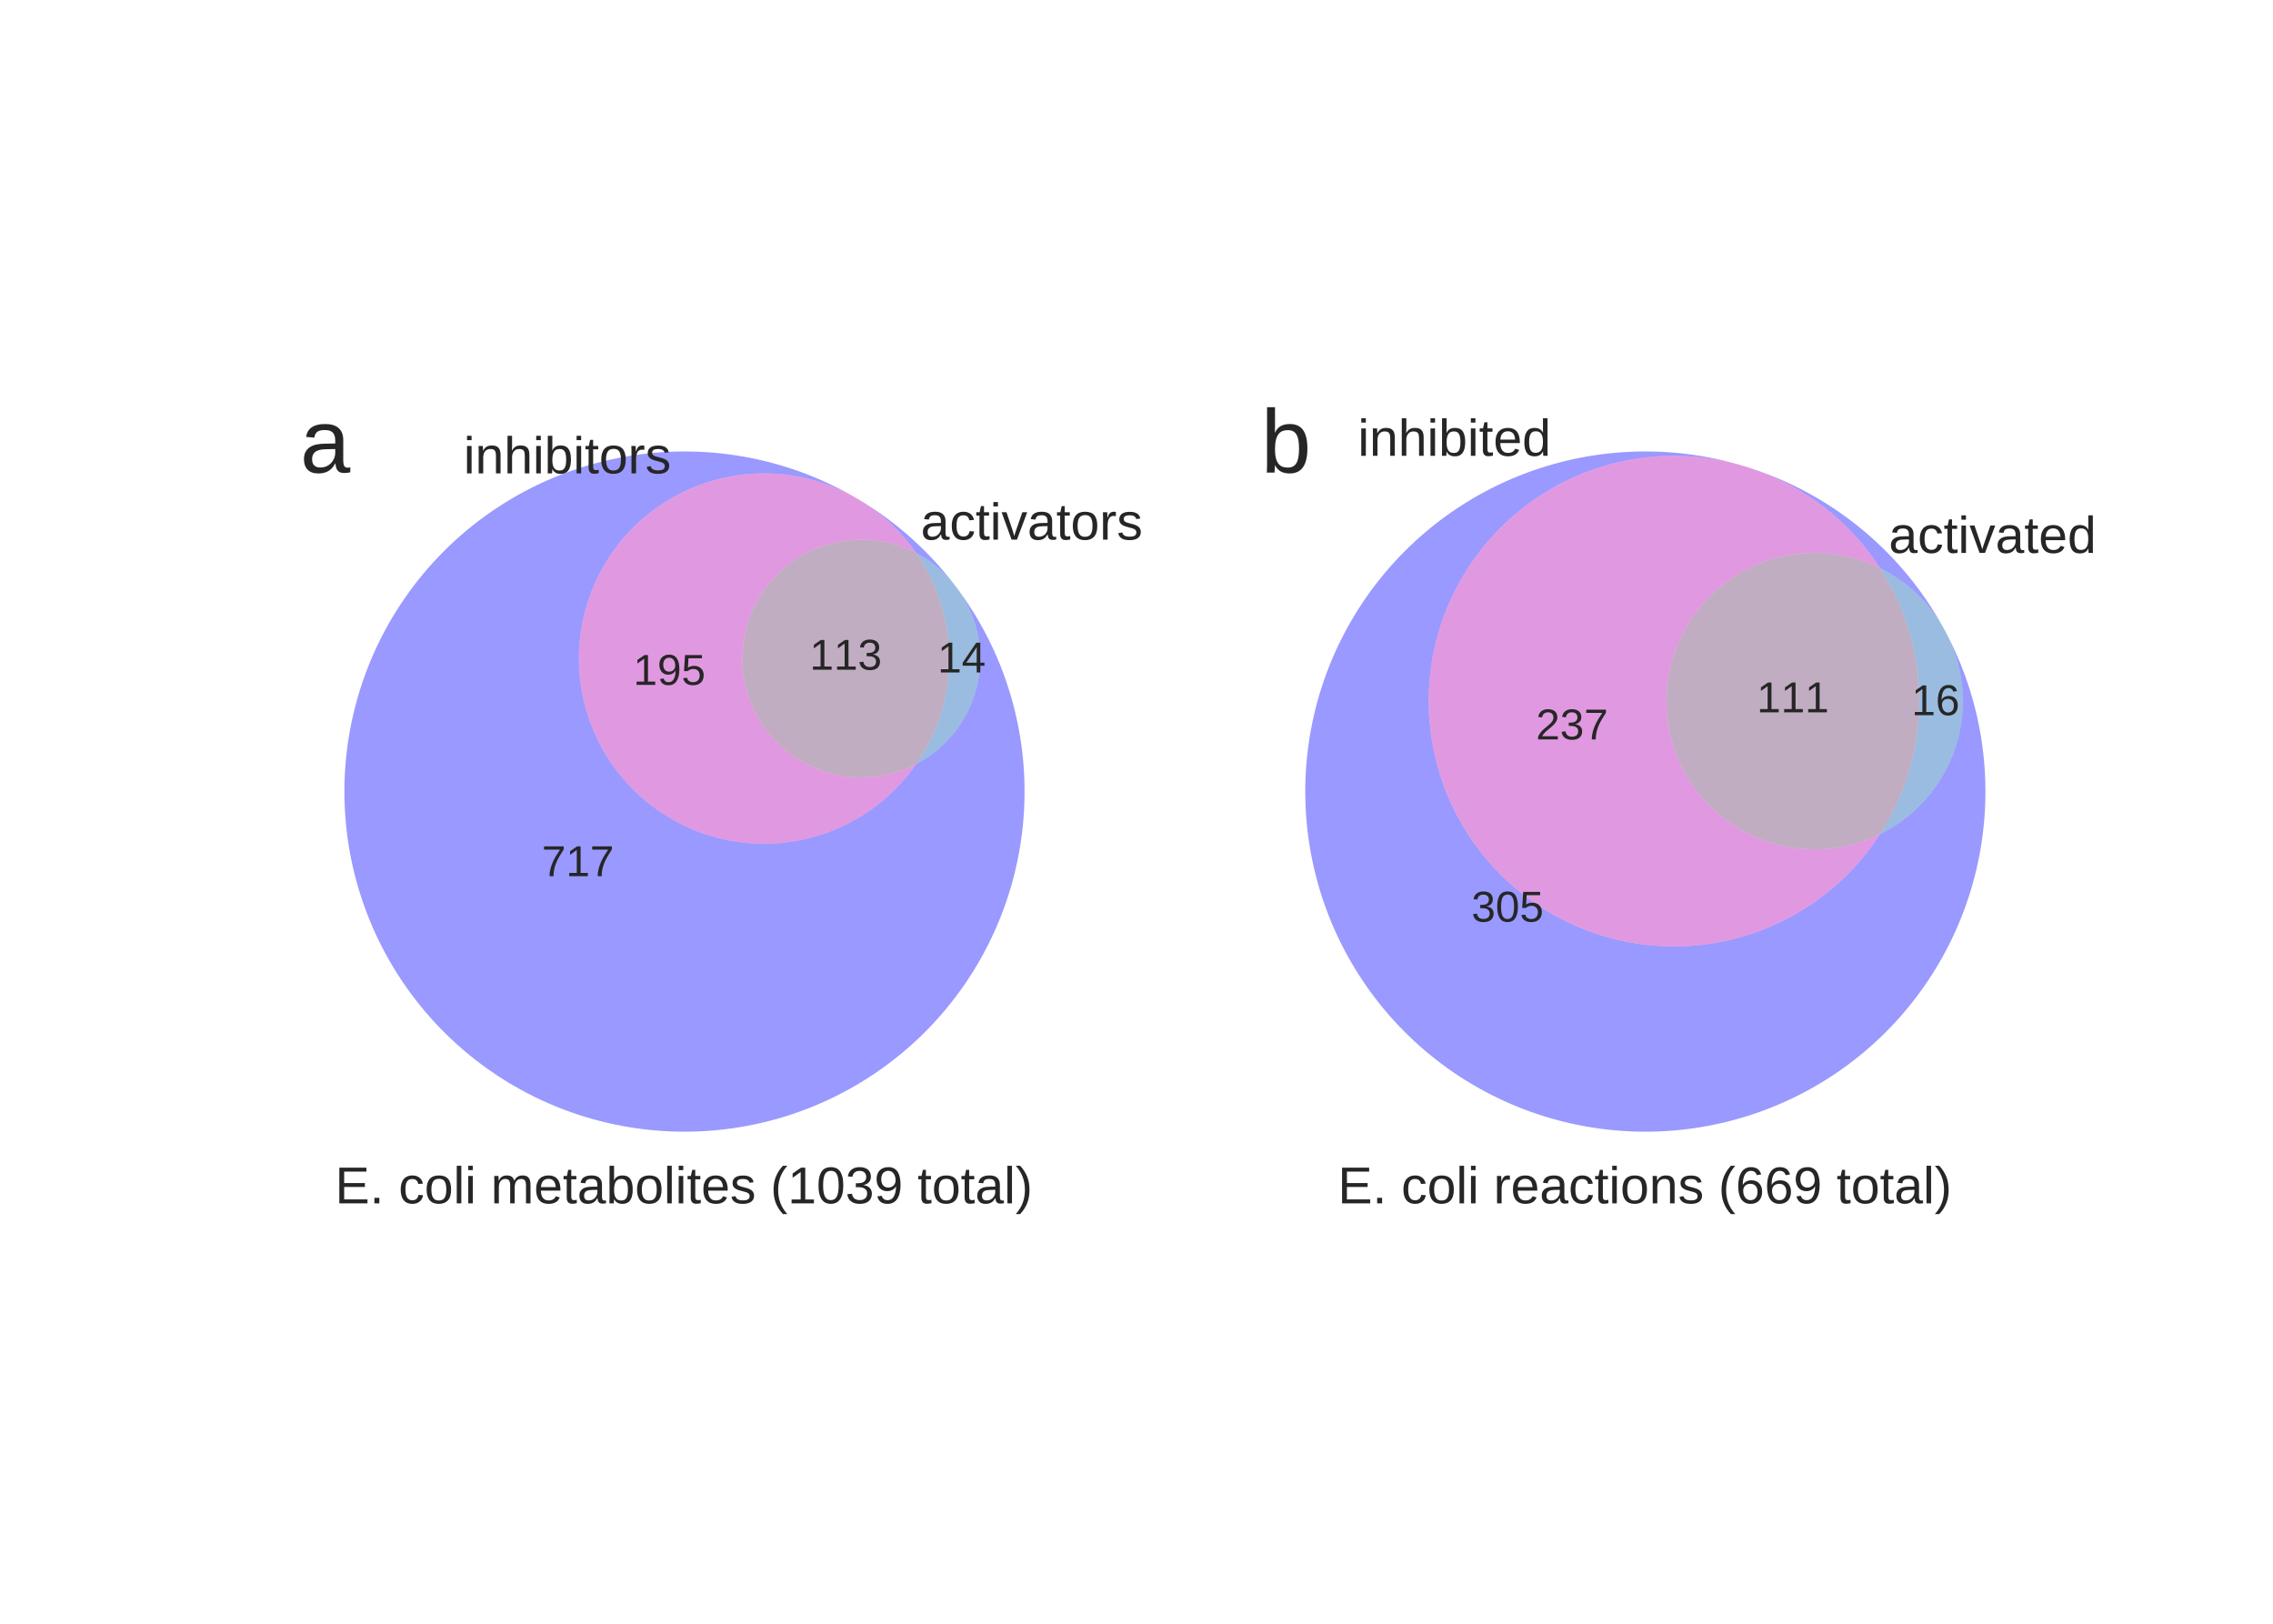 <?xml version="1.0" encoding="utf-8" standalone="no"?>
<!DOCTYPE svg PUBLIC "-//W3C//DTD SVG 1.1//EN"
  "http://www.w3.org/Graphics/SVG/1.1/DTD/svg11.dtd">
<!-- Created with matplotlib (http://matplotlib.org/) -->
<svg height="360pt" version="1.1" viewBox="0 0 504 360" width="504pt" xmlns="http://www.w3.org/2000/svg" xmlns:xlink="http://www.w3.org/1999/xlink">
 <defs>
  <style type="text/css">
*{stroke-linecap:butt;stroke-linejoin:round;stroke-miterlimit:100000;}
  </style>
 </defs>
 <g id="figure_1">
  <g id="patch_1">
   <path d="M 0 360 
L 504 360 
L 504 0 
L 0 0 
z
" style="fill:#ffffff;"/>
  </g>
  <g id="axes_1">
   <g id="patch_2">
    <path clip-path="url(#pb810a31c6d)" d="M 191.805 111.596 
C 194.033 113.046 196.115 114.709 198.022 116.561 
C 199.928 118.414 201.65 120.447 203.164 122.632 
C 204.746 123.457 206.241 124.44 207.624 125.567 
C 209.008 126.694 210.273 127.958 211.401 129.341 
C 208.688 125.836 205.672 122.578 202.387 119.603 
C 199.102 116.628 195.561 113.949 191.805 111.596 
M 189.142 110.003 
C 181.12 105.427 172.327 102.363 163.198 100.963 
C 154.07 99.564 144.762 99.854 135.738 101.817 
C 126.715 103.781 118.128 107.386 110.407 112.452 
C 102.686 117.517 95.96 123.959 90.566 131.455 
C 85.172 138.95 81.201 147.374 78.85 156.304 
C 76.499 165.235 75.808 174.522 76.813 183.702 
C 77.817 192.882 80.5 201.8 84.726 210.011 
C 88.952 218.222 94.651 225.587 101.539 231.739 
C 108.426 237.891 116.385 242.725 125.019 246.002 
C 133.653 249.278 142.816 250.941 152.051 250.907 
C 161.286 250.873 170.436 249.142 179.046 245.802 
C 187.655 242.462 195.579 237.569 202.421 231.366 
C 209.262 225.164 214.907 217.757 219.072 209.515 
C 223.238 201.273 225.854 192.335 226.791 183.148 
C 227.728 173.961 226.969 164.679 224.552 155.766 
C 222.135 146.853 218.102 138.46 212.653 131.004 
C 214.781 134.079 216.231 137.571 216.906 141.249 
C 217.581 144.926 217.466 148.706 216.569 152.336 
C 215.671 155.966 214.012 159.364 211.701 162.303 
C 209.39 165.243 206.48 167.657 203.164 169.386 
C 198.645 175.91 192.33 180.987 184.986 183.997 
C 177.642 187.008 169.581 187.825 161.783 186.35 
C 153.984 184.875 146.778 181.17 141.041 175.685 
C 135.305 170.201 131.279 163.169 129.455 155.444 
C 127.631 147.72 128.086 139.63 130.763 132.159 
C 133.441 124.687 138.228 118.15 144.543 113.342 
C 150.858 108.535 158.433 105.66 166.348 105.067 
C 174.262 104.475 182.181 106.19 189.142 110.003 
" style="fill:#0000ff;opacity:0.4;"/>
   </g>
   <g id="patch_3">
    <path clip-path="url(#pb810a31c6d)" d="M 203.164 122.632 
C 201.65 120.447 199.928 118.414 198.022 116.561 
C 196.115 114.709 194.033 113.046 191.805 111.596 
C 191.366 111.322 190.925 111.052 190.481 110.786 
C 190.038 110.521 189.591 110.26 189.142 110.003 
C 182.181 106.19 174.262 104.475 166.348 105.067 
C 158.433 105.66 150.858 108.535 144.543 113.342 
C 138.228 118.15 133.441 124.687 130.763 132.159 
C 128.086 139.63 127.631 147.72 129.455 155.444 
C 131.279 163.169 135.305 170.201 141.041 175.685 
C 146.778 181.17 153.984 184.875 161.783 186.35 
C 169.581 187.825 177.642 187.008 184.986 183.997 
C 192.33 180.987 198.645 175.91 203.164 169.386 
C 199.146 171.481 194.655 172.505 190.126 172.359 
C 185.597 172.213 181.181 170.902 177.306 168.552 
C 173.431 166.203 170.227 162.893 168.003 158.945 
C 165.78 154.996 164.612 150.54 164.612 146.009 
C 164.612 141.477 165.78 137.022 168.003 133.073 
C 170.227 129.125 173.431 125.815 177.306 123.466 
C 181.181 121.116 185.597 119.805 190.126 119.659 
C 194.655 119.513 199.146 120.537 203.164 122.632 
" style="fill:#b200b2;opacity:0.4;"/>
   </g>
   <g id="patch_4">
    <path clip-path="url(#pb810a31c6d)" d="M 203.164 169.386 
C 206.48 167.657 209.39 165.243 211.701 162.303 
C 214.012 159.364 215.671 155.966 216.569 152.336 
C 217.466 148.706 217.581 144.926 216.906 141.249 
C 216.231 137.571 214.781 134.079 212.653 131.004 
C 212.448 130.724 212.241 130.445 212.033 130.168 
C 211.824 129.891 211.614 129.615 211.401 129.341 
C 210.273 127.958 209.008 126.694 207.624 125.567 
C 206.241 124.44 204.746 123.457 203.164 122.632 
C 207.92 129.499 210.469 137.656 210.469 146.009 
C 210.469 154.362 207.92 162.519 203.164 169.386 
" style="fill:#0059b2;opacity:0.4;"/>
   </g>
   <g id="patch_5">
    <path clip-path="url(#pb810a31c6d)" d="M 203.164 169.386 
C 207.92 162.519 210.469 154.362 210.469 146.009 
C 210.469 137.656 207.92 129.499 203.164 122.632 
C 199.146 120.537 194.655 119.513 190.126 119.659 
C 185.597 119.805 181.181 121.116 177.306 123.466 
C 173.431 125.815 170.227 129.125 168.003 133.073 
C 165.78 137.022 164.612 141.477 164.612 146.009 
C 164.612 150.54 165.78 154.996 168.003 158.945 
C 170.227 162.893 173.431 166.203 177.306 168.552 
C 181.181 170.902 185.597 172.213 190.126 172.359 
C 194.655 172.505 199.146 171.481 203.164 169.386 
" style="fill:#663366;opacity:0.4;"/>
   </g>
   <g id="text_1">
    <!-- 717 -->
    <defs>
     <path d="M 50.594 61.672 
Q 45.406 53.766 41.062 46.453 
Q 36.719 39.156 33.594 31.75 
Q 30.469 24.359 28.734 16.578 
Q 27 8.797 27 0 
L 17.828 0 
Q 17.828 8.25 19.781 16.188 
Q 21.734 24.125 25.047 31.766 
Q 28.375 39.406 32.766 46.781 
Q 37.156 54.156 42.094 61.328 
L 5.125 61.328 
L 5.125 68.797 
L 50.594 68.797 
z
" id="LiberationSans-37"/>
     <path d="M 7.625 0 
L 7.625 7.469 
L 25.141 7.469 
L 25.141 60.406 
L 9.625 49.312 
L 9.625 57.625 
L 25.875 68.797 
L 33.984 68.797 
L 33.984 7.469 
L 50.734 7.469 
L 50.734 0 
z
" id="LiberationSans-31"/>
    </defs>
    <g style="fill:#262626;" transform="translate(120.138 194.256)scale(0.096 -0.096)">
     <use xlink:href="#LiberationSans-37"/>
     <use x="55.615" xlink:href="#LiberationSans-31"/>
     <use x="111.23" xlink:href="#LiberationSans-37"/>
    </g>
   </g>
   <g id="text_2">
    <!-- 195 -->
    <defs>
     <path d="M 51.422 22.406 
Q 51.422 17.234 49.859 12.938 
Q 48.297 8.641 45.219 5.531 
Q 42.141 2.438 37.578 0.719 
Q 33.016 -0.984 27 -0.984 
Q 21.578 -0.984 17.547 0.281 
Q 13.531 1.562 10.734 3.781 
Q 7.953 6 6.312 8.984 
Q 4.688 11.969 4 15.375 
L 12.891 16.406 
Q 13.422 14.453 14.391 12.625 
Q 15.375 10.797 17.062 9.344 
Q 18.75 7.906 21.219 7.047 
Q 23.688 6.203 27.203 6.203 
Q 30.609 6.203 33.391 7.25 
Q 36.188 8.297 38.156 10.344 
Q 40.141 12.406 41.203 15.375 
Q 42.281 18.359 42.281 22.219 
Q 42.281 25.391 41.25 28.047 
Q 40.234 30.719 38.328 32.641 
Q 36.422 34.578 33.656 35.641 
Q 30.906 36.719 27.391 36.719 
Q 25.203 36.719 23.344 36.328 
Q 21.484 35.938 19.891 35.25 
Q 18.312 34.578 17.016 33.672 
Q 15.719 32.766 14.594 31.781 
L 6 31.781 
L 8.297 68.797 
L 47.406 68.797 
L 47.406 61.328 
L 16.312 61.328 
L 14.984 39.5 
Q 17.328 41.312 20.844 42.594 
Q 24.359 43.891 29.203 43.891 
Q 34.328 43.891 38.422 42.328 
Q 42.531 40.766 45.406 37.906 
Q 48.297 35.062 49.859 31.109 
Q 51.422 27.156 51.422 22.406 
" id="LiberationSans-35"/>
     <path d="M 50.875 35.797 
Q 50.875 26.609 49.141 19.703 
Q 47.406 12.797 44.188 8.203 
Q 40.969 3.609 36.344 1.312 
Q 31.734 -0.984 25.984 -0.984 
Q 22.016 -0.984 18.844 -0.172 
Q 15.672 0.641 13.172 2.344 
Q 10.688 4.047 8.922 6.781 
Q 7.172 9.516 6.109 13.375 
L 14.5 14.703 
Q 15.875 10.25 18.781 8.172 
Q 21.688 6.109 26.125 6.109 
Q 29.688 6.109 32.641 7.781 
Q 35.594 9.469 37.672 12.844 
Q 39.75 16.219 40.922 21.297 
Q 42.094 26.375 42.188 33.203 
Q 41.156 30.906 39.375 29.094 
Q 37.594 27.297 35.328 26.047 
Q 33.062 24.812 30.422 24.141 
Q 27.781 23.484 25.094 23.484 
Q 20.406 23.484 16.625 25.172 
Q 12.844 26.859 10.203 29.875 
Q 7.562 32.906 6.125 37.172 
Q 4.688 41.453 4.688 46.688 
Q 4.688 52 6.219 56.297 
Q 7.766 60.594 10.688 63.594 
Q 13.625 66.609 17.891 68.219 
Q 22.172 69.828 27.594 69.828 
Q 39.062 69.828 44.969 61.328 
Q 50.875 52.828 50.875 35.797 
M 41.312 44.281 
Q 41.312 48.094 40.406 51.453 
Q 39.5 54.828 37.719 57.312 
Q 35.938 59.812 33.328 61.25 
Q 30.719 62.703 27.297 62.703 
Q 24.125 62.703 21.578 61.578 
Q 19.047 60.453 17.281 58.375 
Q 15.531 56.297 14.578 53.312 
Q 13.625 50.344 13.625 46.688 
Q 13.625 43.219 14.469 40.234 
Q 15.328 37.25 17.031 35.078 
Q 18.75 32.906 21.281 31.656 
Q 23.828 30.422 27.203 30.422 
Q 29.641 30.422 32.156 31.25 
Q 34.672 32.078 36.688 33.781 
Q 38.719 35.5 40.016 38.109 
Q 41.312 40.719 41.312 44.281 
" id="LiberationSans-39"/>
    </defs>
    <g style="fill:#262626;" transform="translate(140.416 151.839)scale(0.096 -0.096)">
     <use xlink:href="#LiberationSans-31"/>
     <use x="55.615" xlink:href="#LiberationSans-39"/>
     <use x="111.23" xlink:href="#LiberationSans-35"/>
    </g>
   </g>
   <g id="text_3">
    <!-- 14 -->
    <defs>
     <path d="M 43.016 15.578 
L 43.016 0 
L 34.719 0 
L 34.719 15.578 
L 2.297 15.578 
L 2.297 22.406 
L 33.797 68.797 
L 43.016 68.797 
L 43.016 22.516 
L 52.688 22.516 
L 52.688 15.578 
z
M 34.719 58.891 
Q 34.625 58.641 34.234 57.938 
Q 33.844 57.234 33.344 56.344 
Q 32.859 55.469 32.344 54.562 
Q 31.844 53.656 31.453 53.078 
L 13.812 27.094 
Q 13.578 26.703 13.109 26.062 
Q 12.641 25.438 12.156 24.781 
Q 11.672 24.125 11.172 23.484 
Q 10.688 22.859 10.406 22.516 
L 34.719 22.516 
z
" id="LiberationSans-34"/>
    </defs>
    <g style="fill:#262626;" transform="translate(207.894 149.089)scale(0.096 -0.096)">
     <use xlink:href="#LiberationSans-31"/>
     <use x="55.615" xlink:href="#LiberationSans-34"/>
    </g>
   </g>
   <g id="text_4">
    <!-- 113 -->
    <defs>
     <path d="M 51.219 19 
Q 51.219 14.266 49.672 10.547 
Q 48.141 6.844 45.188 4.266 
Q 42.234 1.703 37.859 0.359 
Q 33.5 -0.984 27.875 -0.984 
Q 21.484 -0.984 17.109 0.609 
Q 12.75 2.203 9.906 4.812 
Q 7.078 7.422 5.656 10.766 
Q 4.25 14.109 3.812 17.672 
L 12.891 18.5 
Q 13.281 15.766 14.328 13.516 
Q 15.375 11.281 17.188 9.672 
Q 19 8.062 21.625 7.172 
Q 24.266 6.297 27.875 6.297 
Q 34.516 6.297 38.297 9.562 
Q 42.094 12.844 42.094 19.281 
Q 42.094 23.094 40.406 25.406 
Q 38.719 27.734 36.203 29.031 
Q 33.688 30.328 30.734 30.766 
Q 27.781 31.203 25.297 31.203 
L 20.312 31.203 
L 20.312 38.812 
L 25.094 38.812 
Q 27.594 38.812 30.266 39.328 
Q 32.953 39.844 35.172 41.188 
Q 37.406 42.531 38.844 44.828 
Q 40.281 47.125 40.281 50.688 
Q 40.281 56.203 37.031 59.391 
Q 33.797 62.594 27.391 62.594 
Q 21.578 62.594 17.984 59.609 
Q 14.406 56.641 13.812 51.219 
L 4.984 51.906 
Q 5.516 56.453 7.469 59.812 
Q 9.422 63.188 12.422 65.406 
Q 15.438 67.625 19.281 68.719 
Q 23.141 69.828 27.484 69.828 
Q 33.25 69.828 37.391 68.375 
Q 41.547 66.938 44.188 64.469 
Q 46.828 62.016 48.062 58.688 
Q 49.312 55.375 49.312 51.609 
Q 49.312 48.578 48.484 45.938 
Q 47.656 43.312 45.891 41.203 
Q 44.141 39.109 41.422 37.594 
Q 38.719 36.078 34.906 35.297 
L 34.906 35.109 
Q 39.062 34.672 42.141 33.219 
Q 45.219 31.781 47.219 29.625 
Q 49.219 27.484 50.219 24.75 
Q 51.219 22.016 51.219 19 
" id="LiberationSans-33"/>
    </defs>
    <g style="fill:#262626;" transform="translate(179.533 148.491)scale(0.096 -0.096)">
     <use xlink:href="#LiberationSans-31"/>
     <use x="55.615" xlink:href="#LiberationSans-31"/>
     <use x="111.23" xlink:href="#LiberationSans-33"/>
    </g>
   </g>
   <g id="text_5">
    <!-- inhibitors -->
    <defs>
     <path d="M 46.391 14.594 
Q 46.391 10.891 44.938 7.984 
Q 43.5 5.078 40.766 3.094 
Q 38.031 1.125 34.047 0.062 
Q 30.078 -0.984 24.953 -0.984 
Q 20.359 -0.984 16.672 -0.266 
Q 12.984 0.438 10.203 2 
Q 7.422 3.562 5.531 6.125 
Q 3.656 8.688 2.781 12.406 
L 10.547 13.922 
Q 11.672 9.672 15.188 7.688 
Q 18.703 5.719 24.953 5.719 
Q 27.781 5.719 30.141 6.109 
Q 32.516 6.5 34.219 7.453 
Q 35.938 8.406 36.891 9.984 
Q 37.844 11.578 37.844 13.922 
Q 37.844 16.312 36.719 17.844 
Q 35.594 19.391 33.594 20.406 
Q 31.594 21.438 28.734 22.188 
Q 25.875 22.953 22.469 23.875 
Q 19.281 24.703 16.156 25.734 
Q 13.031 26.766 10.516 28.438 
Q 8.016 30.125 6.453 32.609 
Q 4.891 35.109 4.891 38.875 
Q 4.891 46.094 10.031 49.875 
Q 15.188 53.656 25.047 53.656 
Q 33.797 53.656 38.938 50.578 
Q 44.094 47.516 45.453 40.719 
L 37.547 39.75 
Q 37.109 41.797 35.938 43.188 
Q 34.766 44.578 33.109 45.438 
Q 31.453 46.297 29.375 46.656 
Q 27.297 47.016 25.047 47.016 
Q 19.094 47.016 16.25 45.203 
Q 13.422 43.406 13.422 39.75 
Q 13.422 37.594 14.469 36.203 
Q 15.531 34.812 17.406 33.859 
Q 19.281 32.906 21.922 32.203 
Q 24.562 31.5 27.734 30.719 
Q 29.828 30.172 32.031 29.562 
Q 34.234 28.953 36.297 28.094 
Q 38.375 27.25 40.203 26.094 
Q 42.047 24.953 43.406 23.344 
Q 44.781 21.734 45.578 19.578 
Q 46.391 17.438 46.391 14.594 
" id="LiberationSans-73"/>
     <path d="M 6.938 0 
L 6.938 40.531 
Q 6.938 42.188 6.906 43.922 
Q 6.891 45.656 6.828 47.266 
Q 6.781 48.875 6.734 50.281 
Q 6.688 51.703 6.641 52.828 
L 14.938 52.828 
Q 14.984 51.703 15.062 50.266 
Q 15.141 48.828 15.203 47.312 
Q 15.281 45.797 15.297 44.406 
Q 15.328 43.016 15.328 42.047 
L 15.531 42.047 
Q 16.453 45.062 17.5 47.281 
Q 18.562 49.516 19.969 50.953 
Q 21.391 52.391 23.344 53.094 
Q 25.297 53.812 28.078 53.812 
Q 29.156 53.812 30.125 53.641 
Q 31.109 53.469 31.641 53.328 
L 31.641 45.266 
Q 30.766 45.516 29.594 45.625 
Q 28.422 45.75 26.953 45.75 
Q 23.922 45.75 21.797 44.375 
Q 19.672 43.016 18.328 40.594 
Q 17 38.188 16.359 34.844 
Q 15.719 31.5 15.719 27.547 
L 15.719 0 
z
" id="LiberationSans-72"/>
     <path d="M 51.422 26.656 
Q 51.422 -0.984 31.984 -0.984 
Q 25.984 -0.984 22 1.188 
Q 18.016 3.375 15.531 8.203 
L 15.438 8.203 
Q 15.438 6.938 15.359 5.562 
Q 15.281 4.203 15.203 3.031 
Q 15.141 1.859 15.062 1.031 
Q 14.984 0.203 14.938 0 
L 6.453 0 
Q 6.5 0.438 6.547 1.484 
Q 6.594 2.547 6.641 4 
Q 6.688 5.469 6.703 7.219 
Q 6.734 8.984 6.734 10.891 
L 6.734 72.469 
L 15.531 72.469 
L 15.531 51.812 
Q 15.531 50.344 15.5 49 
Q 15.484 47.656 15.438 46.625 
Q 15.375 45.406 15.328 44.344 
L 15.531 44.344 
Q 17.969 49.422 22 51.609 
Q 26.031 53.812 31.984 53.812 
Q 42 53.812 46.703 47.062 
Q 51.422 40.328 51.422 26.656 
M 42.188 26.375 
Q 42.188 31.844 41.5 35.75 
Q 40.828 39.656 39.312 42.156 
Q 37.797 44.672 35.453 45.844 
Q 33.109 47.016 29.734 47.016 
Q 26.266 47.016 23.609 45.891 
Q 20.953 44.781 19.172 42.281 
Q 17.391 39.797 16.453 35.734 
Q 15.531 31.688 15.531 25.828 
Q 15.531 20.172 16.453 16.312 
Q 17.391 12.453 19.172 10.031 
Q 20.953 7.625 23.578 6.562 
Q 26.219 5.516 29.641 5.516 
Q 32.859 5.516 35.203 6.641 
Q 37.547 7.766 39.109 10.25 
Q 40.672 12.75 41.422 16.719 
Q 42.188 20.703 42.188 26.375 
" id="LiberationSans-62"/>
     <path d="M 27.047 0.391 
Q 25.047 -0.141 22.969 -0.453 
Q 20.906 -0.781 18.172 -0.781 
Q 7.625 -0.781 7.625 11.188 
L 7.625 46.438 
L 1.516 46.438 
L 1.516 52.828 
L 7.953 52.828 
L 10.547 64.656 
L 16.406 64.656 
L 16.406 52.828 
L 26.172 52.828 
L 26.172 46.438 
L 16.406 46.438 
L 16.406 13.094 
Q 16.406 9.281 17.641 7.734 
Q 18.891 6.203 21.969 6.203 
Q 23.25 6.203 24.438 6.391 
Q 25.641 6.594 27.047 6.891 
z
" id="LiberationSans-74"/>
     <path d="M 15.484 43.797 
Q 16.938 46.484 18.641 48.359 
Q 20.359 50.25 22.406 51.469 
Q 24.469 52.688 26.906 53.25 
Q 29.344 53.812 32.375 53.812 
Q 37.453 53.812 40.703 52.438 
Q 43.953 51.078 45.828 48.609 
Q 47.703 46.141 48.406 42.719 
Q 49.125 39.312 49.125 35.203 
L 49.125 0 
L 40.281 0 
L 40.281 33.5 
Q 40.281 36.859 39.859 39.391 
Q 39.453 41.938 38.281 43.625 
Q 37.109 45.312 34.953 46.156 
Q 32.812 47.016 29.391 47.016 
Q 26.266 47.016 23.75 45.891 
Q 21.234 44.781 19.453 42.719 
Q 17.672 40.672 16.688 37.734 
Q 15.719 34.812 15.719 31.156 
L 15.719 0 
L 6.938 0 
L 6.938 72.469 
L 15.719 72.469 
L 15.719 53.609 
Q 15.719 52 15.672 50.391 
Q 15.625 48.781 15.547 47.406 
Q 15.484 46.047 15.422 45.094 
Q 15.375 44.141 15.328 43.797 
z
" id="LiberationSans-68"/>
     <path d="M 6.688 64.062 
L 6.688 72.469 
L 15.484 72.469 
L 15.484 64.062 
z
M 6.688 0 
L 6.688 52.828 
L 15.484 52.828 
L 15.484 0 
z
" id="LiberationSans-69"/>
     <path d="M 40.281 0 
L 40.281 33.5 
Q 40.281 37.359 39.719 39.938 
Q 39.156 42.531 37.891 44.109 
Q 36.625 45.703 34.547 46.359 
Q 32.469 47.016 29.391 47.016 
Q 26.266 47.016 23.75 45.922 
Q 21.234 44.828 19.453 42.75 
Q 17.672 40.672 16.688 37.625 
Q 15.719 34.578 15.719 30.609 
L 15.719 0 
L 6.938 0 
L 6.938 41.547 
Q 6.938 43.219 6.906 45.047 
Q 6.891 46.875 6.828 48.5 
Q 6.781 50.141 6.734 51.312 
Q 6.688 52.484 6.641 52.828 
L 14.938 52.828 
Q 14.984 52.594 15.031 51.516 
Q 15.094 50.438 15.156 49.047 
Q 15.234 47.656 15.281 46.219 
Q 15.328 44.781 15.328 43.797 
L 15.484 43.797 
Q 16.75 46.094 18.266 47.953 
Q 19.781 49.812 21.781 51.094 
Q 23.781 52.391 26.359 53.094 
Q 28.953 53.812 32.375 53.812 
Q 36.766 53.812 39.938 52.734 
Q 43.109 51.656 45.156 49.406 
Q 47.219 47.172 48.172 43.625 
Q 49.125 40.094 49.125 35.203 
L 49.125 0 
z
" id="LiberationSans-6e"/>
     <path d="M 51.422 26.469 
Q 51.422 12.594 45.312 5.797 
Q 39.203 -0.984 27.594 -0.984 
Q 22.078 -0.984 17.719 0.672 
Q 13.375 2.344 10.375 5.766 
Q 7.375 9.188 5.781 14.328 
Q 4.203 19.484 4.203 26.469 
Q 4.203 53.812 27.875 53.812 
Q 34.031 53.812 38.5 52.094 
Q 42.969 50.391 45.828 46.969 
Q 48.688 43.562 50.047 38.422 
Q 51.422 33.297 51.422 26.469 
M 42.188 26.469 
Q 42.188 32.625 41.234 36.625 
Q 40.281 40.625 38.453 43.016 
Q 36.625 45.406 33.984 46.359 
Q 31.344 47.312 28.031 47.312 
Q 24.656 47.312 21.938 46.312 
Q 19.234 45.312 17.328 42.891 
Q 15.438 40.484 14.422 36.469 
Q 13.422 32.469 13.422 26.469 
Q 13.422 20.312 14.5 16.281 
Q 15.578 12.25 17.453 9.859 
Q 19.344 7.469 21.906 6.484 
Q 24.469 5.516 27.484 5.516 
Q 30.859 5.516 33.594 6.469 
Q 36.328 7.422 38.234 9.812 
Q 40.141 12.203 41.156 16.25 
Q 42.188 20.312 42.188 26.469 
" id="LiberationSans-6f"/>
    </defs>
    <g style="fill:#262626;" transform="translate(102.785 104.953)scale(0.115 -0.115)">
     <use xlink:href="#LiberationSans-69"/>
     <use x="22.217" xlink:href="#LiberationSans-6e"/>
     <use x="77.832" xlink:href="#LiberationSans-68"/>
     <use x="133.447" xlink:href="#LiberationSans-69"/>
     <use x="155.664" xlink:href="#LiberationSans-62"/>
     <use x="211.279" xlink:href="#LiberationSans-69"/>
     <use x="233.496" xlink:href="#LiberationSans-74"/>
     <use x="261.279" xlink:href="#LiberationSans-6f"/>
     <use x="316.895" xlink:href="#LiberationSans-72"/>
     <use x="350.195" xlink:href="#LiberationSans-73"/>
    </g>
   </g>
   <g id="text_6">
    <!-- activators -->
    <defs>
     <path d="M 29.938 0 
L 19.531 0 
L 0.344 52.828 
L 9.719 52.828 
L 21.344 18.453 
Q 21.688 17.391 22.141 15.844 
Q 22.609 14.312 23.094 12.641 
Q 23.578 10.984 24 9.438 
Q 24.422 7.906 24.703 6.891 
Q 25 7.906 25.453 9.438 
Q 25.922 10.984 26.406 12.594 
Q 26.906 14.203 27.422 15.734 
Q 27.938 17.281 28.328 18.359 
L 40.328 52.828 
L 49.656 52.828 
z
" id="LiberationSans-76"/>
     <path d="M 20.219 -0.984 
Q 12.25 -0.984 8.25 3.219 
Q 4.25 7.422 4.25 14.75 
Q 4.25 19.969 6.219 23.312 
Q 8.203 26.656 11.391 28.562 
Q 14.594 30.469 18.688 31.203 
Q 22.797 31.938 27.047 32.031 
L 38.922 32.234 
L 38.922 35.109 
Q 38.922 38.375 38.234 40.672 
Q 37.547 42.969 36.125 44.375 
Q 34.719 45.797 32.594 46.453 
Q 30.469 47.125 27.594 47.125 
Q 25.047 47.125 23 46.75 
Q 20.953 46.391 19.438 45.438 
Q 17.922 44.484 16.984 42.844 
Q 16.062 41.219 15.766 38.719 
L 6.594 39.547 
Q 7.078 42.672 8.438 45.281 
Q 9.812 47.906 12.328 49.797 
Q 14.844 51.703 18.625 52.75 
Q 22.406 53.812 27.781 53.812 
Q 37.75 53.812 42.766 49.234 
Q 47.797 44.672 47.797 36.031 
L 47.797 13.281 
Q 47.797 9.375 48.828 7.391 
Q 49.859 5.422 52.734 5.422 
Q 53.469 5.422 54.203 5.516 
Q 54.938 5.609 55.609 5.766 
L 55.609 0.297 
Q 53.953 -0.094 52.312 -0.281 
Q 50.688 -0.484 48.828 -0.484 
Q 46.344 -0.484 44.562 0.172 
Q 42.781 0.828 41.656 2.172 
Q 40.531 3.516 39.938 5.484 
Q 39.359 7.469 39.203 10.109 
L 38.922 10.109 
Q 37.5 7.562 35.812 5.516 
Q 34.125 3.469 31.875 2.031 
Q 29.641 0.594 26.781 -0.188 
Q 23.922 -0.984 20.219 -0.984 
M 22.219 5.609 
Q 26.422 5.609 29.562 7.141 
Q 32.719 8.688 34.781 11.078 
Q 36.859 13.484 37.891 16.312 
Q 38.922 19.141 38.922 21.734 
L 38.922 26.078 
L 29.297 25.875 
Q 26.078 25.828 23.172 25.406 
Q 20.266 25 18.062 23.781 
Q 15.875 22.562 14.578 20.359 
Q 13.281 18.172 13.281 14.594 
Q 13.281 10.297 15.594 7.953 
Q 17.922 5.609 22.219 5.609 
" id="LiberationSans-61"/>
     <path d="M 13.422 26.656 
Q 13.422 22.125 14.078 18.312 
Q 14.75 14.5 16.312 11.734 
Q 17.875 8.984 20.438 7.469 
Q 23 5.953 26.766 5.953 
Q 31.453 5.953 34.594 8.484 
Q 37.75 11.031 38.484 16.312 
L 47.359 15.719 
Q 46.922 12.453 45.453 9.422 
Q 44 6.391 41.484 4.094 
Q 38.969 1.812 35.344 0.406 
Q 31.734 -0.984 27 -0.984 
Q 20.797 -0.984 16.453 1.109 
Q 12.109 3.219 9.391 6.906 
Q 6.688 10.594 5.469 15.594 
Q 4.25 20.609 4.25 26.469 
Q 4.25 31.781 5.125 35.859 
Q 6 39.938 7.594 42.984 
Q 9.188 46.047 11.328 48.125 
Q 13.484 50.203 15.984 51.438 
Q 18.5 52.688 21.281 53.25 
Q 24.078 53.812 26.906 53.812 
Q 31.344 53.812 34.812 52.594 
Q 38.281 51.375 40.797 49.25 
Q 43.312 47.125 44.875 44.234 
Q 46.438 41.359 47.078 38.031 
L 38.031 37.359 
Q 37.359 41.75 34.562 44.328 
Q 31.781 46.922 26.656 46.922 
Q 22.906 46.922 20.391 45.672 
Q 17.875 44.438 16.312 41.922 
Q 14.75 39.406 14.078 35.594 
Q 13.422 31.781 13.422 26.656 
" id="LiberationSans-63"/>
    </defs>
    <g style="fill:#262626;" transform="translate(204.157 119.645)scale(0.115 -0.115)">
     <use xlink:href="#LiberationSans-61"/>
     <use x="55.615" xlink:href="#LiberationSans-63"/>
     <use x="105.615" xlink:href="#LiberationSans-74"/>
     <use x="133.398" xlink:href="#LiberationSans-69"/>
     <use x="155.615" xlink:href="#LiberationSans-76"/>
     <use x="205.615" xlink:href="#LiberationSans-61"/>
     <use x="261.23" xlink:href="#LiberationSans-74"/>
     <use x="289.014" xlink:href="#LiberationSans-6f"/>
     <use x="344.629" xlink:href="#LiberationSans-72"/>
     <use x="377.93" xlink:href="#LiberationSans-73"/>
    </g>
   </g>
   <g id="text_7">
    <!-- E. coli metabolites (1039 total) -->
    <defs>
     <path d="M 13.484 24.562 
Q 13.484 20.406 14.328 16.906 
Q 15.188 13.422 16.969 10.906 
Q 18.75 8.406 21.531 7 
Q 24.312 5.609 28.219 5.609 
Q 33.938 5.609 37.375 7.906 
Q 40.828 10.203 42.047 13.719 
L 49.75 11.531 
Q 48.922 9.328 47.438 7.109 
Q 45.953 4.891 43.453 3.094 
Q 40.969 1.312 37.234 0.156 
Q 33.5 -0.984 28.219 -0.984 
Q 16.5 -0.984 10.375 6 
Q 4.25 12.984 4.25 26.766 
Q 4.25 34.188 6.094 39.328 
Q 7.953 44.484 11.172 47.703 
Q 14.406 50.922 18.703 52.359 
Q 23 53.812 27.875 53.812 
Q 34.516 53.812 38.984 51.656 
Q 43.453 49.516 46.156 45.719 
Q 48.875 41.938 50.016 36.812 
Q 51.172 31.688 51.172 25.734 
L 51.172 24.562 
z
M 42.094 31.297 
Q 41.359 39.656 37.844 43.484 
Q 34.328 47.312 27.734 47.312 
Q 25.531 47.312 23.109 46.609 
Q 20.703 45.906 18.656 44.094 
Q 16.609 42.281 15.188 39.172 
Q 13.766 36.078 13.578 31.297 
z
" id="LiberationSans-65"/>
     <path d="M 51.703 34.422 
Q 51.703 24.516 49.828 17.75 
Q 47.953 10.984 44.703 6.812 
Q 41.453 2.641 37.062 0.828 
Q 32.672 -0.984 27.688 -0.984 
Q 22.656 -0.984 18.312 0.828 
Q 13.969 2.641 10.766 6.781 
Q 7.562 10.938 5.734 17.703 
Q 3.906 24.469 3.906 34.422 
Q 3.906 44.828 5.734 51.641 
Q 7.562 58.453 10.781 62.5 
Q 14.016 66.547 18.406 68.188 
Q 22.797 69.828 27.984 69.828 
Q 32.906 69.828 37.219 68.188 
Q 41.547 66.547 44.766 62.5 
Q 48 58.453 49.844 51.641 
Q 51.703 44.828 51.703 34.422 
M 42.781 34.422 
Q 42.781 42.625 41.797 48.062 
Q 40.828 53.516 38.922 56.766 
Q 37.016 60.016 34.25 61.359 
Q 31.5 62.703 27.984 62.703 
Q 24.266 62.703 21.438 61.328 
Q 18.609 59.969 16.672 56.719 
Q 14.75 53.469 13.766 48.016 
Q 12.797 42.578 12.797 34.422 
Q 12.797 26.516 13.797 21.094 
Q 14.797 15.672 16.719 12.375 
Q 18.656 9.078 21.438 7.641 
Q 24.219 6.203 27.781 6.203 
Q 31.25 6.203 34.031 7.641 
Q 36.812 9.078 38.734 12.375 
Q 40.672 15.672 41.719 21.094 
Q 42.781 26.516 42.781 34.422 
" id="LiberationSans-30"/>
     <path d="M 6.203 25.984 
Q 6.203 32.766 7.219 38.969 
Q 8.25 45.172 10.438 50.875 
Q 12.641 56.594 16.062 61.953 
Q 19.484 67.328 24.219 72.469 
L 32.719 72.469 
Q 28.125 67.328 24.781 61.938 
Q 21.438 56.547 19.281 50.797 
Q 17.141 45.062 16.094 38.859 
Q 15.047 32.672 15.047 25.875 
Q 15.047 19.094 16.094 12.891 
Q 17.141 6.688 19.281 0.922 
Q 21.438 -4.828 24.781 -10.203 
Q 28.125 -15.578 32.719 -20.703 
L 24.219 -20.703 
Q 19.484 -15.578 16.062 -10.203 
Q 12.641 -4.828 10.438 0.875 
Q 8.25 6.594 7.219 12.766 
Q 6.203 18.953 6.203 25.781 
z
" id="LiberationSans-28"/>
     <path d="M 9.125 0 
L 9.125 10.688 
L 18.656 10.688 
L 18.656 0 
z
" id="LiberationSans-2e"/>
     <path d="M 37.5 0 
L 37.5 33.5 
Q 37.5 37.359 37.016 39.938 
Q 36.531 42.531 35.375 44.109 
Q 34.234 45.703 32.375 46.359 
Q 30.516 47.016 27.828 47.016 
Q 25.047 47.016 22.797 45.922 
Q 20.562 44.828 18.969 42.75 
Q 17.391 40.672 16.531 37.625 
Q 15.672 34.578 15.672 30.609 
L 15.672 0 
L 6.938 0 
L 6.938 41.547 
Q 6.938 43.219 6.906 45.047 
Q 6.891 46.875 6.828 48.5 
Q 6.781 50.141 6.734 51.312 
Q 6.688 52.484 6.641 52.828 
L 14.938 52.828 
Q 14.984 52.594 15.031 51.516 
Q 15.094 50.438 15.156 49.047 
Q 15.234 47.656 15.281 46.219 
Q 15.328 44.781 15.328 43.797 
L 15.484 43.797 
Q 16.656 46.094 18.016 47.953 
Q 19.391 49.812 21.219 51.094 
Q 23.047 52.391 25.406 53.094 
Q 27.781 53.812 30.906 53.812 
Q 36.922 53.812 40.406 51.422 
Q 43.891 49.031 45.266 43.797 
L 45.406 43.797 
Q 46.578 46.094 48.047 47.953 
Q 49.516 49.812 51.469 51.094 
Q 53.422 52.391 55.859 53.094 
Q 58.297 53.812 61.422 53.812 
Q 65.438 53.812 68.328 52.734 
Q 71.234 51.656 73.094 49.406 
Q 74.953 47.172 75.828 43.625 
Q 76.703 40.094 76.703 35.203 
L 76.703 0 
L 68.016 0 
L 68.016 33.5 
Q 68.016 37.359 67.531 39.938 
Q 67.047 42.531 65.891 44.109 
Q 64.75 45.703 62.891 46.359 
Q 61.031 47.016 58.344 47.016 
Q 55.562 47.016 53.312 45.969 
Q 51.078 44.922 49.484 42.875 
Q 47.906 40.828 47.047 37.75 
Q 46.188 34.672 46.188 30.609 
L 46.188 0 
z
" id="LiberationSans-6d"/>
     <path d="M 27.094 25.781 
Q 27.094 18.953 26.062 12.766 
Q 25.047 6.594 22.844 0.875 
Q 20.656 -4.828 17.234 -10.203 
Q 13.812 -15.578 9.078 -20.703 
L 0.594 -20.703 
Q 5.172 -15.578 8.516 -10.203 
Q 11.859 -4.828 14 0.922 
Q 16.156 6.688 17.203 12.891 
Q 18.266 19.094 18.266 25.875 
Q 18.266 32.672 17.203 38.859 
Q 16.156 45.062 14 50.797 
Q 11.859 56.547 8.516 61.938 
Q 5.172 67.328 0.594 72.469 
L 9.078 72.469 
Q 13.812 67.328 17.234 61.953 
Q 20.656 56.594 22.844 50.875 
Q 25.047 45.172 26.062 38.969 
Q 27.094 32.766 27.094 25.984 
z
" id="LiberationSans-29"/>
     <path d="M 6.734 0 
L 6.734 72.469 
L 15.531 72.469 
L 15.531 0 
z
" id="LiberationSans-6c"/>
     <path id="LiberationSans-20"/>
     <path d="M 8.203 0 
L 8.203 68.797 
L 60.406 68.797 
L 60.406 61.188 
L 17.531 61.188 
L 17.531 39.109 
L 57.469 39.109 
L 57.469 31.594 
L 17.531 31.594 
L 17.531 7.625 
L 62.406 7.625 
L 62.406 0 
z
" id="LiberationSans-45"/>
    </defs>
    <g style="fill:#262626;" transform="translate(74.299 266.796)scale(0.115 -0.115)">
     <use xlink:href="#LiberationSans-45"/>
     <use x="66.699" xlink:href="#LiberationSans-2e"/>
     <use x="94.482" xlink:href="#LiberationSans-20"/>
     <use x="122.266" xlink:href="#LiberationSans-63"/>
     <use x="172.266" xlink:href="#LiberationSans-6f"/>
     <use x="227.881" xlink:href="#LiberationSans-6c"/>
     <use x="250.098" xlink:href="#LiberationSans-69"/>
     <use x="272.314" xlink:href="#LiberationSans-20"/>
     <use x="300.098" xlink:href="#LiberationSans-6d"/>
     <use x="383.398" xlink:href="#LiberationSans-65"/>
     <use x="439.014" xlink:href="#LiberationSans-74"/>
     <use x="466.797" xlink:href="#LiberationSans-61"/>
     <use x="522.412" xlink:href="#LiberationSans-62"/>
     <use x="578.027" xlink:href="#LiberationSans-6f"/>
     <use x="633.643" xlink:href="#LiberationSans-6c"/>
     <use x="655.859" xlink:href="#LiberationSans-69"/>
     <use x="678.076" xlink:href="#LiberationSans-74"/>
     <use x="705.859" xlink:href="#LiberationSans-65"/>
     <use x="761.475" xlink:href="#LiberationSans-73"/>
     <use x="811.475" xlink:href="#LiberationSans-20"/>
     <use x="839.258" xlink:href="#LiberationSans-28"/>
     <use x="872.559" xlink:href="#LiberationSans-31"/>
     <use x="928.174" xlink:href="#LiberationSans-30"/>
     <use x="983.789" xlink:href="#LiberationSans-33"/>
     <use x="1039.404" xlink:href="#LiberationSans-39"/>
     <use x="1095.02" xlink:href="#LiberationSans-20"/>
     <use x="1122.803" xlink:href="#LiberationSans-74"/>
     <use x="1150.586" xlink:href="#LiberationSans-6f"/>
     <use x="1206.201" xlink:href="#LiberationSans-74"/>
     <use x="1233.984" xlink:href="#LiberationSans-61"/>
     <use x="1289.6" xlink:href="#LiberationSans-6c"/>
     <use x="1311.816" xlink:href="#LiberationSans-29"/>
    </g>
   </g>
   <g id="text_8">
    <!-- a -->
    <g style="fill:#262626;" transform="translate(66.551 104.772)scale(0.2 -0.2)">
     <use xlink:href="#LiberationSans-61"/>
    </g>
   </g>
  </g>
  <g id="axes_2">
   <g id="patch_6">
    <path clip-path="url(#p444ddeb137)" d="M 389.75 104.33 
C 395.294 106.345 400.474 109.249 405.086 112.927 
C 409.698 116.605 413.681 121.01 416.879 125.967 
C 419.758 127.384 422.414 129.215 424.763 131.402 
C 427.111 133.589 429.127 136.108 430.745 138.879 
C 426.296 130.871 420.426 123.741 413.421 117.838 
C 406.417 111.935 398.395 107.358 389.75 104.33 
M 385.397 102.953 
C 377.121 100.606 368.504 99.693 359.92 100.253 
C 351.335 100.813 342.91 102.837 335.008 106.239 
C 327.107 109.641 319.845 114.37 313.539 120.221 
C 307.233 126.072 301.974 132.959 297.991 140.584 
C 294.007 148.209 291.358 156.46 290.158 164.978 
C 288.957 173.497 289.224 182.158 290.945 190.587 
C 292.666 199.015 295.817 207.088 300.261 214.453 
C 304.704 221.819 310.376 228.371 317.03 233.824 
C 323.683 239.276 331.221 243.551 339.317 246.461 
C 347.412 249.371 355.946 250.875 364.549 250.907 
C 373.151 250.938 381.696 249.498 389.813 246.647 
C 397.929 243.797 405.499 239.579 412.193 234.175 
C 418.886 228.772 424.606 222.262 429.105 214.929 
C 433.603 207.597 436.813 199.548 438.596 191.132 
C 440.38 182.716 440.71 174.057 439.572 165.53 
C 438.435 157.003 435.847 148.733 431.92 141.079 
C 435.717 148.888 436.268 157.893 433.45 166.107 
C 430.633 174.321 424.67 181.092 416.879 184.926 
C 411.435 193.365 403.759 200.134 394.705 204.479 
C 385.651 208.824 375.568 210.577 365.578 209.544 
C 355.589 208.51 346.078 204.73 338.105 198.624 
C 330.133 192.517 324.005 184.32 320.404 174.945 
C 316.804 165.57 315.869 155.378 317.705 145.504 
C 319.541 135.631 324.076 126.456 330.806 119.002 
C 337.536 111.548 346.2 106.101 355.835 103.268 
C 365.47 100.436 375.704 100.326 385.397 102.953 
" style="fill:#0000ff;opacity:0.4;"/>
   </g>
   <g id="patch_7">
    <path clip-path="url(#p444ddeb137)" d="M 416.879 125.967 
C 413.681 121.01 409.698 116.605 405.086 112.927 
C 400.474 109.249 395.294 106.345 389.75 104.33 
C 389.031 104.079 388.309 103.838 387.584 103.609 
C 386.858 103.379 386.13 103.16 385.397 102.953 
C 375.704 100.326 365.47 100.436 355.835 103.268 
C 346.2 106.101 337.536 111.548 330.806 119.002 
C 324.076 126.456 319.541 135.631 317.705 145.504 
C 315.869 155.378 316.804 165.57 320.404 174.945 
C 324.005 184.32 330.133 192.517 338.105 198.624 
C 346.078 204.73 355.589 208.51 365.578 209.544 
C 375.568 210.577 385.651 208.824 394.705 204.479 
C 403.759 200.134 411.435 193.365 416.879 184.926 
C 411.87 187.39 406.315 188.538 400.74 188.261 
C 395.164 187.983 389.75 186.289 385.011 183.339 
C 380.272 180.39 376.362 176.28 373.651 171.4 
C 370.941 166.52 369.518 161.029 369.518 155.446 
C 369.518 149.864 370.941 144.373 373.651 139.493 
C 376.362 134.613 380.272 130.503 385.011 127.553 
C 389.75 124.604 395.164 122.91 400.74 122.632 
C 406.315 122.355 411.87 123.502 416.879 125.967 
" style="fill:#b200b2;opacity:0.4;"/>
   </g>
   <g id="patch_8">
    <path clip-path="url(#p444ddeb137)" d="M 416.879 184.926 
C 424.67 181.092 430.633 174.321 433.45 166.107 
C 436.268 157.893 435.717 148.888 431.92 141.079 
C 431.73 140.709 431.537 140.341 431.342 139.974 
C 431.146 139.607 430.947 139.242 430.745 138.879 
C 429.127 136.108 427.111 133.589 424.763 131.402 
C 422.414 129.215 419.758 127.384 416.879 125.967 
C 422.546 134.754 425.561 144.991 425.561 155.446 
C 425.561 165.902 422.546 176.139 416.879 184.926 
" style="fill:#0059b2;opacity:0.4;"/>
   </g>
   <g id="patch_9">
    <path clip-path="url(#p444ddeb137)" d="M 416.879 184.926 
C 422.546 176.139 425.561 165.902 425.561 155.446 
C 425.561 144.991 422.546 134.754 416.879 125.967 
C 411.87 123.502 406.315 122.355 400.74 122.632 
C 395.164 122.91 389.75 124.604 385.011 127.553 
C 380.272 130.503 376.362 134.613 373.651 139.493 
C 370.941 144.373 369.518 149.864 369.518 155.446 
C 369.518 161.029 370.941 166.52 373.651 171.4 
C 376.362 176.28 380.272 180.39 385.011 183.339 
C 389.75 186.289 395.164 187.983 400.74 188.261 
C 406.315 188.538 411.87 187.39 416.879 184.926 
" style="fill:#663366;opacity:0.4;"/>
   </g>
   <g id="text_9">
    <!-- 305 -->
    <g style="fill:#262626;" transform="translate(326.269 204.349)scale(0.096 -0.096)">
     <use xlink:href="#LiberationSans-33"/>
     <use x="55.615" xlink:href="#LiberationSans-30"/>
     <use x="111.23" xlink:href="#LiberationSans-35"/>
    </g>
   </g>
   <g id="text_10">
    <!-- 237 -->
    <defs>
     <path d="M 5.031 0 
L 5.031 6.203 
Q 7.516 11.922 11.109 16.281 
Q 14.703 20.656 18.656 24.188 
Q 22.609 27.734 26.484 30.766 
Q 30.375 33.797 33.5 36.812 
Q 36.625 39.844 38.547 43.156 
Q 40.484 46.484 40.484 50.688 
Q 40.484 53.609 39.594 55.828 
Q 38.719 58.062 37.062 59.562 
Q 35.406 61.078 33.078 61.828 
Q 30.766 62.594 27.938 62.594 
Q 25.297 62.594 22.969 61.859 
Q 20.656 61.141 18.844 59.672 
Q 17.047 58.203 15.891 56.031 
Q 14.75 53.859 14.406 50.984 
L 5.422 51.812 
Q 5.859 55.516 7.469 58.781 
Q 9.078 62.062 11.906 64.531 
Q 14.75 67 18.719 68.406 
Q 22.703 69.828 27.938 69.828 
Q 33.062 69.828 37.062 68.609 
Q 41.062 67.391 43.812 64.984 
Q 46.578 62.594 48.047 59.078 
Q 49.516 55.562 49.516 50.984 
Q 49.516 47.516 48.266 44.391 
Q 47.016 41.266 44.938 38.422 
Q 42.875 35.594 40.141 32.953 
Q 37.406 30.328 34.422 27.812 
Q 31.453 25.297 28.422 22.828 
Q 25.391 20.359 22.719 17.859 
Q 20.062 15.375 17.969 12.812 
Q 15.875 10.25 14.703 7.469 
L 50.594 7.469 
L 50.594 0 
z
" id="LiberationSans-32"/>
    </defs>
    <g style="fill:#262626;" transform="translate(340.561 163.94)scale(0.096 -0.096)">
     <use xlink:href="#LiberationSans-32"/>
     <use x="55.615" xlink:href="#LiberationSans-33"/>
     <use x="111.23" xlink:href="#LiberationSans-37"/>
    </g>
   </g>
   <g id="text_11">
    <!-- 16 -->
    <defs>
     <path d="M 51.219 22.516 
Q 51.219 17.328 49.781 13 
Q 48.344 8.688 45.531 5.578 
Q 42.719 2.484 38.562 0.75 
Q 34.422 -0.984 29 -0.984 
Q 23 -0.984 18.5 1.312 
Q 14.016 3.609 11.031 7.922 
Q 8.062 12.25 6.562 18.531 
Q 5.078 24.812 5.078 32.812 
Q 5.078 42 6.766 48.922 
Q 8.453 55.859 11.625 60.5 
Q 14.797 65.141 19.359 67.484 
Q 23.922 69.828 29.688 69.828 
Q 33.203 69.828 36.281 69.094 
Q 39.359 68.359 41.875 66.719 
Q 44.391 65.094 46.281 62.406 
Q 48.188 59.719 49.312 55.812 
L 40.922 54.297 
Q 39.547 58.734 36.547 60.719 
Q 33.547 62.703 29.594 62.703 
Q 25.984 62.703 23.047 60.984 
Q 20.125 59.281 18.062 55.875 
Q 16.016 52.484 14.906 47.359 
Q 13.812 42.234 13.812 35.406 
Q 16.219 39.844 20.562 42.156 
Q 24.906 44.484 30.516 44.484 
Q 35.203 44.484 39.016 42.969 
Q 42.828 41.453 45.531 38.594 
Q 48.25 35.75 49.734 31.672 
Q 51.219 27.594 51.219 22.516 
M 42.281 22.125 
Q 42.281 25.688 41.406 28.562 
Q 40.531 31.453 38.766 33.469 
Q 37.016 35.5 34.422 36.594 
Q 31.844 37.703 28.422 37.703 
Q 26.031 37.703 23.578 36.984 
Q 21.141 36.281 19.156 34.688 
Q 17.188 33.109 15.938 30.516 
Q 14.703 27.938 14.703 24.219 
Q 14.703 20.406 15.672 17.109 
Q 16.656 13.812 18.484 11.375 
Q 20.312 8.938 22.891 7.516 
Q 25.484 6.109 28.719 6.109 
Q 31.891 6.109 34.406 7.203 
Q 36.922 8.297 38.672 10.375 
Q 40.438 12.453 41.359 15.422 
Q 42.281 18.406 42.281 22.125 
" id="LiberationSans-36"/>
    </defs>
    <g style="fill:#262626;" transform="translate(423.85 158.565)scale(0.096 -0.096)">
     <use xlink:href="#LiberationSans-31"/>
     <use x="55.615" xlink:href="#LiberationSans-36"/>
    </g>
   </g>
   <g id="text_12">
    <!-- 111 -->
    <g style="fill:#262626;" transform="translate(389.532 157.929)scale(0.096 -0.096)">
     <use xlink:href="#LiberationSans-31"/>
     <use x="55.615" xlink:href="#LiberationSans-31"/>
     <use x="111.23" xlink:href="#LiberationSans-31"/>
    </g>
   </g>
   <g id="text_13">
    <!-- inhibited -->
    <defs>
     <path d="M 40.094 8.5 
Q 37.641 3.422 33.609 1.219 
Q 29.594 -0.984 23.641 -0.984 
Q 13.625 -0.984 8.906 5.75 
Q 4.203 12.5 4.203 26.172 
Q 4.203 53.812 23.641 53.812 
Q 29.641 53.812 33.641 51.609 
Q 37.641 49.422 40.094 44.625 
L 40.188 44.625 
Q 40.188 45.125 40.156 46.172 
Q 40.141 47.219 40.109 48.359 
Q 40.094 49.516 40.094 50.531 
Q 40.094 51.562 40.094 52 
L 40.094 72.469 
L 48.875 72.469 
L 48.875 10.891 
Q 48.875 8.984 48.891 7.219 
Q 48.922 5.469 48.969 4 
Q 49.031 2.547 49.078 1.484 
Q 49.125 0.438 49.172 0 
L 40.766 0 
Q 40.672 0.484 40.594 1.391 
Q 40.531 2.297 40.453 3.469 
Q 40.375 4.641 40.328 5.938 
Q 40.281 7.234 40.281 8.5 
z
M 13.422 26.469 
Q 13.422 21 14.109 17.094 
Q 14.797 13.188 16.312 10.672 
Q 17.828 8.156 20.172 6.984 
Q 22.516 5.812 25.875 5.812 
Q 29.344 5.812 32 6.938 
Q 34.672 8.062 36.453 10.578 
Q 38.234 13.094 39.156 17.141 
Q 40.094 21.188 40.094 27.047 
Q 40.094 32.672 39.156 36.547 
Q 38.234 40.438 36.422 42.828 
Q 34.625 45.219 32 46.266 
Q 29.391 47.312 25.984 47.312 
Q 22.75 47.312 20.406 46.188 
Q 18.062 45.062 16.5 42.578 
Q 14.938 40.094 14.172 36.109 
Q 13.422 32.125 13.422 26.469 
" id="LiberationSans-64"/>
    </defs>
    <g style="fill:#262626;" transform="translate(301.072 101.06)scale(0.115 -0.115)">
     <use xlink:href="#LiberationSans-69"/>
     <use x="22.217" xlink:href="#LiberationSans-6e"/>
     <use x="77.832" xlink:href="#LiberationSans-68"/>
     <use x="133.447" xlink:href="#LiberationSans-69"/>
     <use x="155.664" xlink:href="#LiberationSans-62"/>
     <use x="211.279" xlink:href="#LiberationSans-69"/>
     <use x="233.496" xlink:href="#LiberationSans-74"/>
     <use x="261.279" xlink:href="#LiberationSans-65"/>
     <use x="316.895" xlink:href="#LiberationSans-64"/>
    </g>
   </g>
   <g id="text_14">
    <!-- activated -->
    <g style="fill:#262626;" transform="translate(418.8 122.591)scale(0.115 -0.115)">
     <use xlink:href="#LiberationSans-61"/>
     <use x="55.615" xlink:href="#LiberationSans-63"/>
     <use x="105.615" xlink:href="#LiberationSans-74"/>
     <use x="133.398" xlink:href="#LiberationSans-69"/>
     <use x="155.615" xlink:href="#LiberationSans-76"/>
     <use x="205.615" xlink:href="#LiberationSans-61"/>
     <use x="261.23" xlink:href="#LiberationSans-74"/>
     <use x="289.014" xlink:href="#LiberationSans-65"/>
     <use x="344.629" xlink:href="#LiberationSans-64"/>
    </g>
   </g>
   <g id="text_15">
    <!-- E. coli reactions (669 total) -->
    <g style="fill:#262626;" transform="translate(296.64 266.796)scale(0.115 -0.115)">
     <use xlink:href="#LiberationSans-45"/>
     <use x="66.699" xlink:href="#LiberationSans-2e"/>
     <use x="94.482" xlink:href="#LiberationSans-20"/>
     <use x="122.266" xlink:href="#LiberationSans-63"/>
     <use x="172.266" xlink:href="#LiberationSans-6f"/>
     <use x="227.881" xlink:href="#LiberationSans-6c"/>
     <use x="250.098" xlink:href="#LiberationSans-69"/>
     <use x="272.314" xlink:href="#LiberationSans-20"/>
     <use x="300.098" xlink:href="#LiberationSans-72"/>
     <use x="333.398" xlink:href="#LiberationSans-65"/>
     <use x="389.014" xlink:href="#LiberationSans-61"/>
     <use x="444.629" xlink:href="#LiberationSans-63"/>
     <use x="494.629" xlink:href="#LiberationSans-74"/>
     <use x="522.412" xlink:href="#LiberationSans-69"/>
     <use x="544.629" xlink:href="#LiberationSans-6f"/>
     <use x="600.244" xlink:href="#LiberationSans-6e"/>
     <use x="655.859" xlink:href="#LiberationSans-73"/>
     <use x="705.859" xlink:href="#LiberationSans-20"/>
     <use x="733.643" xlink:href="#LiberationSans-28"/>
     <use x="766.943" xlink:href="#LiberationSans-36"/>
     <use x="822.559" xlink:href="#LiberationSans-36"/>
     <use x="878.174" xlink:href="#LiberationSans-39"/>
     <use x="933.789" xlink:href="#LiberationSans-20"/>
     <use x="961.572" xlink:href="#LiberationSans-74"/>
     <use x="989.355" xlink:href="#LiberationSans-6f"/>
     <use x="1044.971" xlink:href="#LiberationSans-74"/>
     <use x="1072.754" xlink:href="#LiberationSans-61"/>
     <use x="1128.369" xlink:href="#LiberationSans-6c"/>
     <use x="1150.586" xlink:href="#LiberationSans-29"/>
    </g>
   </g>
   <g id="text_16">
    <!-- b -->
    <g style="fill:#262626;" transform="translate(279.605 104.772)scale(0.2 -0.2)">
     <use xlink:href="#LiberationSans-62"/>
    </g>
   </g>
  </g>
 </g>
 <defs>
  <clipPath id="p444ddeb137">
   <rect height="177.545" width="177.545" x="276.055" y="86.727"/>
  </clipPath>
  <clipPath id="pb810a31c6d">
   <rect height="177.545" width="177.545" x="63.0" y="86.727"/>
  </clipPath>
 </defs>
</svg>
